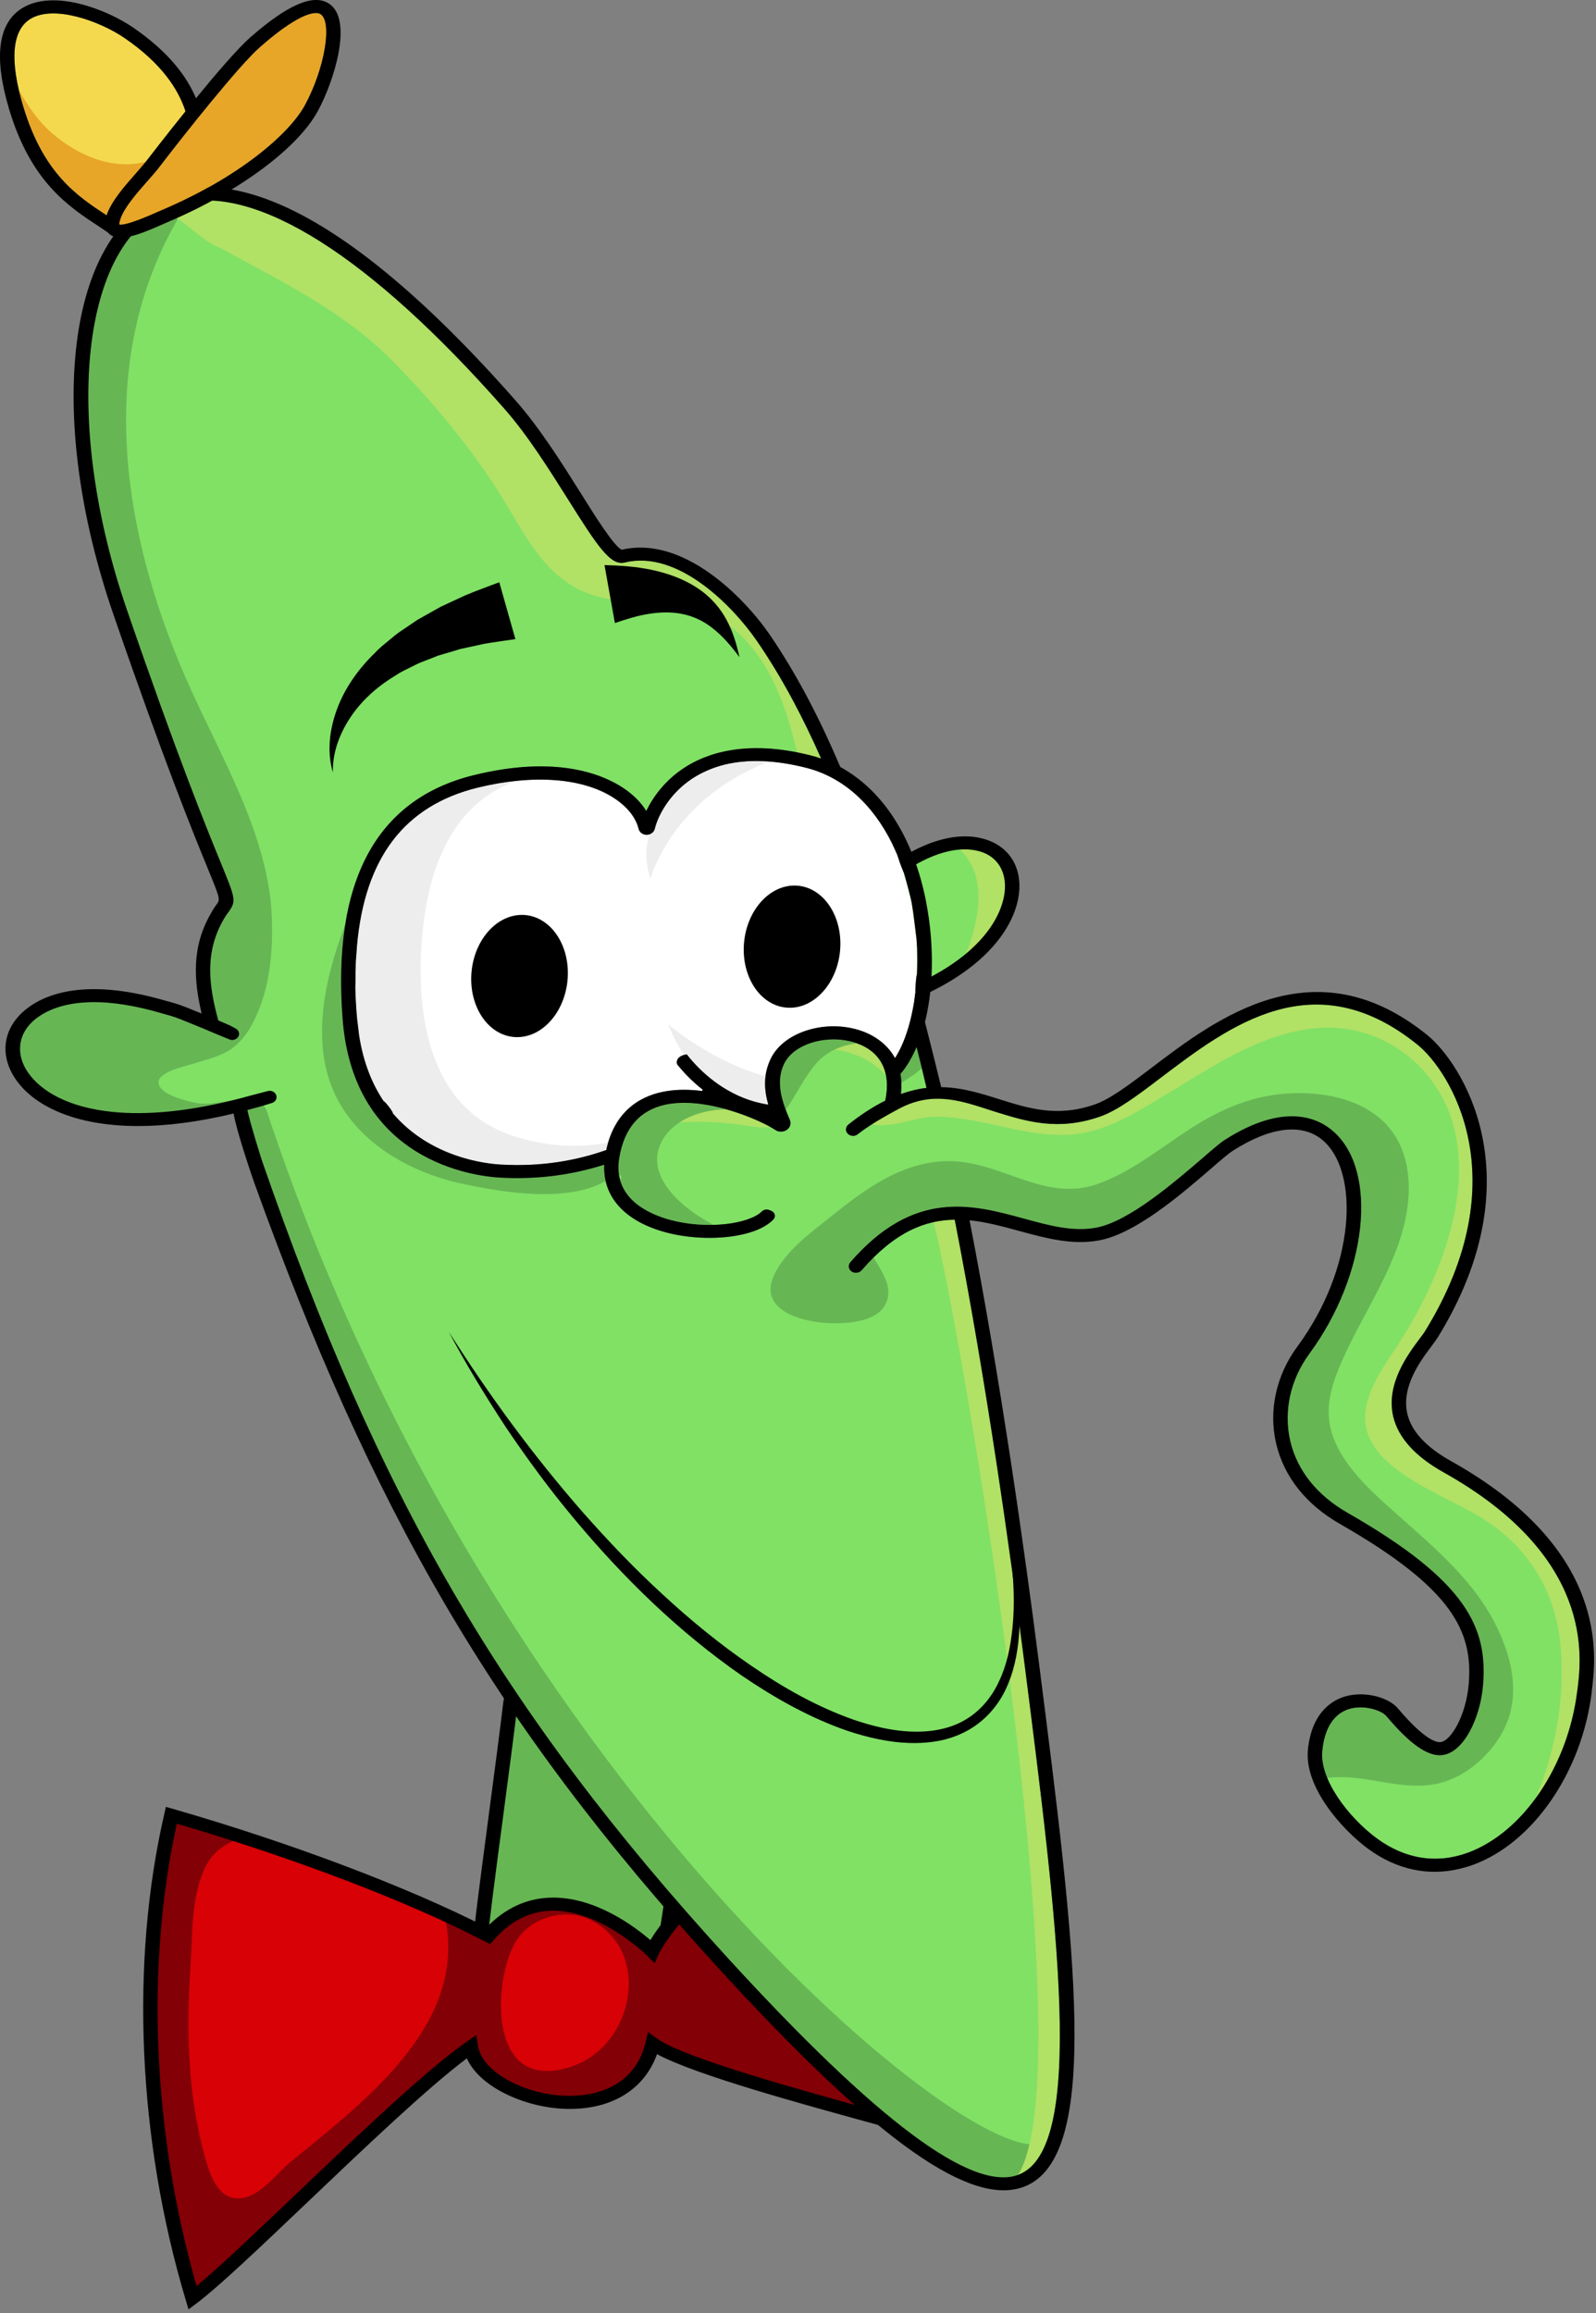 <svg width="49" height="71" viewBox="0 0 49 71" fill="none" xmlns="http://www.w3.org/2000/svg">
<rect x="0" y="0" width="49" height="71" fill="#808080" stroke="none"/>
<path d="M14.735 59.643C14.731 59.743 14.737 59.857 14.819 59.926C14.881 59.979 14.972 59.992 15.057 60.003C16.766 60.212 18.475 60.422 20.184 60.632C20.625 58.789 20.826 56.9 20.782 55.016C20.772 54.567 20.723 54.068 20.354 53.768C20.178 53.625 19.951 53.547 19.73 53.473C18.877 53.186 18.024 52.898 17.171 52.611C16.368 52.341 15.755 51.479 15.659 52.303C15.434 54.223 14.766 58.95 14.735 59.643Z" fill="#67B654"/>
<path d="M14.966 59.651C14.961 59.754 14.977 59.777 14.98 59.781C14.996 59.792 15.068 59.801 15.095 59.804L20.019 60.409C20.427 58.639 20.612 56.827 20.57 55.02C20.56 54.589 20.51 54.158 20.215 53.917C20.068 53.798 19.861 53.728 19.661 53.661L17.103 52.799C16.798 52.697 16.522 52.519 16.301 52.377C16.175 52.296 16.008 52.188 15.924 52.161C15.913 52.187 15.898 52.235 15.888 52.324C15.795 53.113 15.626 54.395 15.462 55.634C15.226 57.412 14.983 59.251 14.966 59.651ZM20.366 60.855L15.036 60.201C14.945 60.19 14.792 60.172 14.676 60.072C14.51 59.931 14.519 59.724 14.523 59.635V59.635C14.541 59.219 14.775 57.455 15.022 55.587C15.186 54.349 15.355 53.068 15.447 52.282C15.467 52.111 15.519 51.873 15.736 51.785C15.987 51.683 16.239 51.845 16.558 52.05C16.768 52.186 17.007 52.34 17.257 52.424L19.816 53.285C20.044 53.362 20.302 53.449 20.511 53.62C20.931 53.962 21.001 54.491 21.013 55.011C21.057 56.912 20.854 58.817 20.41 60.675L20.366 60.855Z" fill="black"/>
<path d="M14.997 59.411C12.307 58.014 8.538 56.66 5.265 55.715C4.164 60.487 4.557 65.979 5.916 70.527C7.432 69.39 12.391 64.263 14.462 62.829C14.724 64.514 19.329 65.651 20.041 62.727C21.323 63.643 28.386 65.32 30.069 65.898C30.138 64.54 30.187 55.896 30.472 52.108C21.605 56.452 20.03 59.885 20.03 59.885C20.03 59.885 17.13 56.983 14.997 59.411Z" fill="#D80106"/>
<path d="M15.747 59.749C16.185 58.839 17.363 58.513 18.19 58.958C20.015 59.941 19.452 62.778 17.562 63.421C15.039 64.278 15.124 61.042 15.747 59.749ZM5.916 70.527C7.432 69.39 12.391 64.263 14.462 62.829C14.724 64.514 19.329 65.651 20.041 62.727C21.323 63.643 28.386 65.32 30.069 65.898C30.073 65.82 30.077 65.715 30.081 65.591C29.674 65.437 29.269 65.278 28.861 65.124C28.164 64.862 27.44 64.645 26.782 64.306C25.53 63.661 24.829 62.556 24.488 61.319C23.921 59.264 24.201 56.751 25.483 54.905C20.973 57.837 20.03 59.885 20.03 59.885C20.03 59.885 17.13 56.983 14.997 59.411C14.571 59.19 14.117 58.971 13.644 58.754C14.403 62.036 11.346 64.388 8.918 66.354C8.478 66.71 7.938 67.513 7.259 67.472C6.652 67.436 6.428 66.674 6.306 66.247C5.754 64.322 5.718 62.293 5.85 60.321C5.916 59.339 5.86 58.215 6.309 57.298C6.556 56.794 6.98 56.543 7.472 56.392C6.724 56.15 5.982 55.922 5.265 55.715C4.164 60.487 4.557 65.979 5.916 70.527Z" fill="#830006"/>
<path d="M19.897 62.371L20.174 62.569C21.023 63.175 24.658 64.171 27.312 64.898C28.351 65.182 29.271 65.434 29.854 65.616C29.872 65.068 29.89 64.057 29.911 62.831C29.964 59.737 30.044 55.132 30.221 52.457C21.833 56.636 20.246 59.928 20.231 59.961L20.097 60.253L19.862 60.019C19.848 60.005 18.421 58.599 16.917 58.643C16.258 58.663 15.669 58.963 15.166 59.535L15.047 59.67L14.882 59.584C12.537 58.366 9.017 57.023 5.429 55.974C4.469 60.332 4.688 65.471 6.034 70.163C6.733 69.585 7.893 68.481 9.113 67.32C10.995 65.528 13.129 63.496 14.323 62.669L14.624 62.461L14.677 62.801C14.796 63.567 16.051 64.279 17.361 64.325C17.976 64.346 19.444 64.229 19.821 62.683L19.897 62.371ZM30.272 66.183L29.986 66.085C29.467 65.907 28.409 65.617 27.183 65.281C24.575 64.567 21.379 63.692 20.171 63.047C19.777 64.152 18.741 64.774 17.344 64.725C16.119 64.682 14.727 64.065 14.333 63.175C13.129 64.077 11.174 65.939 9.434 67.596C7.975 68.985 6.715 70.184 6.053 70.681L5.788 70.88L5.698 70.579C4.23 65.666 3.992 60.234 5.044 55.674L5.094 55.457L5.328 55.524C8.945 56.567 12.519 57.917 14.941 59.154C15.504 58.571 16.163 58.264 16.904 58.243C18.253 58.204 19.478 59.124 19.967 59.546C20.516 58.655 22.812 55.631 30.362 51.931L30.716 51.758L30.689 52.121C30.494 54.713 30.409 59.602 30.354 62.837C30.328 64.312 30.308 65.477 30.286 65.907L30.272 66.183Z" fill="black"/>
<path d="M44.315 45.19C43.448 44.704 42.929 44.13 42.775 43.483C42.541 42.488 43.221 41.575 43.587 41.085C43.659 40.988 43.721 40.909 43.759 40.845C46.642 36.161 44.498 32.853 43.52 32.066C40.35 29.508 37.743 31.485 35.646 33.074C34.932 33.617 34.313 34.085 33.773 34.274C32.471 34.727 31.489 34.416 30.539 34.119C29.578 33.816 28.672 33.443 27.567 34.051C27.484 34.096 26.788 34.454 26.334 34.815C26.246 34.886 26.111 34.88 26.029 34.8C25.948 34.719 25.953 34.591 26.046 34.518C26.449 34.197 26.823 33.96 27.177 33.785C27.363 32.914 27.051 32.28 26.29 32.017C25.44 31.724 24.384 32.023 24.078 32.644C23.794 33.218 24.014 33.829 24.25 34.377C24.302 34.499 24.249 34.634 24.125 34.7C24.025 34.752 23.903 34.749 23.808 34.687C23.313 34.36 21.658 33.648 20.434 33.908C19.643 34.077 19.165 34.625 19.013 35.538C18.806 36.774 19.898 37.261 20.568 37.443C21.727 37.756 23.011 37.562 23.389 37.185C23.448 37.129 23.535 37.106 23.611 37.139L23.679 37.166C23.794 37.212 23.822 37.344 23.741 37.431C23.547 37.634 23.231 37.782 22.855 37.875C22.139 38.051 21.201 38.031 20.44 37.825C19.181 37.487 18.506 36.738 18.549 35.75C17.642 36.039 16.573 36.215 15.344 36.146C14.6 36.105 10.859 35.676 10.52 31.29C10.194 27.054 11.547 24.532 14.545 23.794C17.086 23.169 18.511 23.772 19.134 24.185C19.441 24.39 19.681 24.632 19.842 24.893C20.043 24.47 20.403 23.971 20.982 23.585C21.666 23.128 22.895 22.689 24.863 23.181C24.982 23.209 25.096 23.246 25.209 23.284C24.646 22.009 24.009 20.8 23.249 19.69C22.504 18.603 20.807 16.867 19.181 17.267C18.745 17.375 18.355 16.788 17.437 15.328C16.856 14.404 16.196 13.354 15.486 12.549C11.373 7.879 7.887 5.671 5.57 6.24C5.384 6.286 5.204 6.351 5.033 6.433C2.448 7.672 1.95 13.076 3.901 18.734C5.469 23.285 6.357 25.451 6.783 26.494C7.231 27.588 7.258 27.654 7.012 27.997C6.973 28.05 6.926 28.116 6.873 28.206C6.244 29.282 6.427 30.356 6.741 31.476C6.895 31.372 7.245 32.063 6.967 31.665C6.965 31.662 6.965 31.659 6.963 31.656C6.483 31.44 6.027 31.264 5.61 31.095C5.366 30.995 5.112 30.934 5.043 30.915C2.791 30.251 1.479 30.617 0.833 31.225C0.309 31.718 0.246 32.407 0.668 33.021C1.421 34.118 3.473 34.954 7.342 33.93C7.346 33.927 7.57 34.913 8.045 35.639C11.464 45.918 15.324 52.427 22.369 60.126C26.945 65.126 29.861 67.297 31.273 66.748C33.35 65.947 32.472 59.057 31.455 51.081C31.023 47.681 30.283 42.412 29.312 37.437C28.405 37.448 27.474 37.812 26.456 38.988C26.381 39.075 26.244 39.094 26.147 39.029C26.048 38.962 26.028 38.834 26.103 38.745C28.061 36.487 29.847 36.971 31.427 37.402C32.207 37.613 32.942 37.814 33.653 37.683C34.655 37.497 36.045 36.295 36.878 35.578C37.204 35.296 37.439 35.093 37.591 34.996C39.431 33.818 40.477 34.321 40.937 34.727C42.325 35.946 41.979 39.139 40.195 41.558C39.614 42.349 39.4 43.323 39.614 44.233C39.825 45.136 40.436 45.899 41.375 46.437C45.037 48.531 45.673 49.959 45.532 51.712C45.454 52.705 44.944 53.81 44.263 53.873C43.825 53.911 43.284 53.531 42.563 52.677C42.416 52.501 41.913 52.332 41.469 52.442C40.968 52.571 40.665 53.021 40.595 53.742C40.511 54.62 41.397 55.783 42.273 56.428C43.142 57.068 44.112 57.217 45.075 56.862C46.766 56.235 48.142 54.196 48.424 51.904L48.432 51.847C48.556 50.839 48.938 47.773 44.315 45.19Z" fill="#80E165"/>
<path d="M8.202 34.134C7.93 33.313 6.788 34.012 6.018 33.85C5.715 33.787 5.143 33.65 4.942 33.401C4.608 32.987 5.478 32.783 5.762 32.696C6.171 32.569 6.619 32.475 6.987 32.265C7.373 32.044 7.624 31.681 7.807 31.311C8.281 30.349 8.385 29.224 8.347 28.182C8.253 25.573 6.705 23.122 5.673 20.742C3.663 16.104 2.864 10.659 5.783 6.197C5.711 6.209 5.64 6.223 5.57 6.24C5.384 6.286 5.204 6.351 5.033 6.433C2.448 7.672 1.95 13.076 3.901 18.734C5.469 23.285 6.357 25.451 6.783 26.494C7.231 27.588 7.258 27.654 7.012 27.997C6.973 28.05 6.926 28.116 6.873 28.206C6.244 29.282 6.427 30.356 6.741 31.476C6.895 31.372 7.245 32.063 6.967 31.665C6.965 31.662 6.965 31.659 6.963 31.656C6.483 31.44 6.027 31.264 5.61 31.095C5.366 30.995 5.112 30.934 5.043 30.915C2.791 30.251 1.479 30.617 0.833 31.225C0.309 31.718 0.246 32.407 0.668 33.021C1.421 34.118 3.473 34.954 7.342 33.93C7.346 33.927 7.57 34.913 8.045 35.639C11.464 45.918 15.324 52.427 22.369 60.126C26.945 65.126 29.861 67.297 31.273 66.748C31.677 66.592 31.968 66.202 32.169 65.621C30.919 67.545 15.179 55.189 8.202 34.134Z" fill="#67B654"/>
<path d="M25.164 28.959C25.008 29.766 24.676 30.54 24.592 31.355C24.744 31.334 24.894 31.313 25.04 31.289C25.146 31.274 25.51 31.204 25.515 31.205C29.2 30.504 30.806 28.849 31.049 27.535C31.186 26.799 30.881 26.2 30.252 25.973C29.477 25.693 28.221 25.914 26.536 27.467C26.484 27.513 26.289 27.676 26.117 27.87C25.822 28.198 25.495 28.551 25.164 28.95C25.163 28.953 25.165 28.956 25.164 28.959Z" fill="#80E165"/>
<path d="M30.252 25.973C29.975 25.873 29.636 25.839 29.24 25.904C30.411 26.665 30.111 28.299 29.499 29.652C30.439 28.973 30.924 28.209 31.049 27.535C31.185 26.799 30.88 26.2 30.252 25.973Z" fill="#B1E165"/>
<path d="M25.37 29.029C25.304 29.361 25.209 29.689 25.117 30.006C25.008 30.385 24.903 30.747 24.842 31.115C24.894 31.108 24.945 31.1 24.997 31.092C25.064 31.082 25.221 31.053 25.335 31.032C25.395 31.021 25.435 31.014 25.464 31.009V31.009C29.065 30.324 30.595 28.748 30.826 27.502C30.945 26.863 30.691 26.349 30.165 26.159C29.654 25.974 28.523 25.917 26.689 27.607L26.654 27.638C26.579 27.703 26.423 27.839 26.284 27.995L26.09 28.21C25.857 28.468 25.616 28.735 25.37 29.029ZM24.34 31.59L24.366 31.335C24.417 30.844 24.555 30.367 24.689 29.905C24.78 29.59 24.874 29.265 24.937 28.943L24.945 28.873L24.982 28.829C25.245 28.512 25.5 28.23 25.747 27.956L25.939 27.743C26.096 27.568 26.265 27.421 26.346 27.35L26.375 27.325C28.386 25.471 29.716 25.565 30.329 25.787C31.06 26.05 31.418 26.733 31.263 27.568C31.008 28.944 29.374 30.674 25.555 31.401L25.503 31.411L25.501 31.41C25.48 31.414 25.453 31.419 25.423 31.425C25.303 31.447 25.136 31.477 25.07 31.487C24.926 31.51 24.773 31.531 24.619 31.552L24.34 31.59Z" fill="black"/>
<path d="M18.608 35.298C18.605 35.322 18.599 35.343 18.593 35.37C18.595 35.346 18.603 35.323 18.606 35.298C17.707 35.615 16.627 35.816 15.371 35.743C14.717 35.709 11.571 35.343 11.021 31.773C11.013 31.692 10.965 31.296 10.96 31.26C10.956 31.207 10.873 30.395 10.917 29.711C10.915 29.647 10.92 29.561 10.924 29.472C10.934 29.378 10.949 29.171 10.957 29.031C11.197 26.328 12.414 24.731 14.658 24.177C16.385 23.755 17.919 23.874 18.87 24.508C19.264 24.77 19.521 25.099 19.604 25.44L19.607 25.449C19.636 25.551 19.735 25.621 19.851 25.623C19.969 25.622 20.073 25.546 20.099 25.441C20.192 25.062 20.524 24.382 21.242 23.904C21.544 23.706 21.875 23.561 22.242 23.469C22.955 23.296 23.793 23.324 24.743 23.565C25.866 23.846 26.781 24.665 27.387 25.889C27.443 26.014 27.506 26.152 27.534 26.212C27.553 26.258 27.571 26.307 27.59 26.355C27.669 26.564 27.725 26.734 27.742 26.78C27.788 26.921 27.944 27.485 27.989 27.72C28.032 27.945 28.111 28.615 28.136 28.822C28.142 28.92 28.15 29.016 28.154 29.112C28.154 29.185 28.162 29.477 28.159 29.537C28.158 29.838 28.141 30.132 28.109 30.414C28.012 31.254 27.792 31.987 27.475 32.477C27.191 31.949 26.68 31.722 26.446 31.642C25.373 31.269 24.076 31.661 23.67 32.477C23.42 32.984 23.456 33.461 23.586 33.905C23.445 33.882 23.305 33.852 23.166 33.813C21.882 33.449 21.473 33.067 21.572 33.448C21.563 33.467 21.566 33.466 21.555 33.486C21.183 33.439 20.81 33.433 20.462 33.49C19.764 33.602 18.888 34.013 18.608 35.298Z" fill="white"/>
<path d="M15.716 34.85C12.893 33.903 12.719 30.508 13.019 28.218C13.255 26.418 14.008 24.607 15.86 23.967C15.474 24.006 15.072 24.076 14.658 24.177C12.414 24.731 11.197 26.328 10.957 29.031C10.949 29.171 10.934 29.378 10.924 29.472C10.92 29.561 10.915 29.647 10.917 29.711C10.873 30.395 10.956 31.207 10.96 31.26C10.965 31.296 11.013 31.692 11.021 31.773C11.571 35.343 14.717 35.709 15.371 35.743C16.627 35.816 17.707 35.615 18.606 35.298C18.603 35.323 18.595 35.346 18.593 35.37C18.599 35.343 18.605 35.322 18.608 35.298C18.625 35.219 18.645 35.143 18.666 35.071C17.703 35.253 16.699 35.18 15.716 34.85Z" fill="#EDEDED"/>
<path d="M23.5 33.035C22.397 32.725 21.37 32.129 20.508 31.44C20.827 32.197 21.274 32.901 21.994 33.407C22.252 33.509 22.632 33.662 23.166 33.813C23.305 33.853 23.445 33.882 23.586 33.905C23.505 33.627 23.46 33.337 23.5 33.035Z" fill="#EDEDED"/>
<path d="M19.962 26.974C20.387 25.728 21.302 24.629 22.506 23.912C22.845 23.711 23.214 23.528 23.6 23.376C23.108 23.339 22.654 23.37 22.243 23.47C21.876 23.562 21.545 23.706 21.243 23.904C20.526 24.383 20.194 25.062 20.101 25.441C20.082 25.517 20.023 25.576 19.947 25.605C19.782 26.081 19.836 26.513 19.962 26.974Z" fill="#EDEDED"/>
<path d="M5.532 6.768C5.923 7.038 6.241 7.385 6.689 7.58C6.697 7.582 6.706 7.583 6.715 7.588C6.726 7.594 6.737 7.6 6.749 7.606C6.753 7.608 6.756 7.61 6.76 7.612C6.766 7.614 6.769 7.618 6.774 7.62C8.674 8.656 10.538 9.551 12.038 11.069C13.319 12.364 14.497 13.785 15.436 15.304C16.259 16.634 16.902 18.112 18.757 18.398C20.182 18.617 21.59 18.412 22.686 19.448C23.742 20.446 24.146 21.773 24.472 23.092C24.599 23.117 24.729 23.146 24.863 23.179C24.982 23.208 25.096 23.244 25.209 23.283C24.646 22.008 24.009 20.799 23.249 19.688C22.504 18.601 20.807 16.866 19.181 17.266C18.745 17.373 18.355 16.786 17.436 15.327C16.856 14.402 16.196 13.353 15.485 12.547C11.373 7.878 7.886 5.669 5.57 6.239C5.384 6.285 5.204 6.35 5.033 6.431C4.996 6.449 4.96 6.471 4.924 6.491C5.137 6.547 5.34 6.635 5.532 6.768Z" fill="#B1E165"/>
<path d="M31.255 66.751C31.26 66.749 31.265 66.748 31.27 66.747C33.347 65.945 32.469 59.056 31.452 51.079C31.02 47.679 30.28 42.411 29.309 37.435C29.094 37.438 28.878 37.461 28.66 37.51C29.467 40.536 33.377 63.394 31.255 66.751Z" fill="#B1E165"/>
<path d="M19.238 34.821C19.913 34.506 20.694 34.425 21.453 34.43C21.863 34.433 22.272 34.46 22.678 34.515C22.959 34.553 23.331 34.631 23.652 34.593C23.027 34.242 21.551 33.669 20.433 33.906C19.878 34.025 19.481 34.334 19.238 34.821Z" fill="#B1E165"/>
<path d="M27.191 33C27.098 32.533 26.791 32.192 26.283 32.016C25.753 31.833 25.142 31.881 24.684 32.094C24.929 32.104 25.174 32.136 25.402 32.183C25.416 32.185 25.427 32.191 25.437 32.197C26.12 32.237 26.768 32.529 27.191 33Z" fill="#B1E165"/>
<path d="M42.773 43.482C42.539 42.488 43.219 41.575 43.586 41.084C43.657 40.988 43.719 40.908 43.757 40.845C46.64 36.161 44.496 32.852 43.518 32.065C40.348 29.507 37.741 31.485 35.644 33.074C34.93 33.617 34.311 34.085 33.771 34.274C32.469 34.727 31.487 34.416 30.537 34.118C29.576 33.815 28.67 33.442 27.565 34.05C27.506 34.082 27.141 34.271 26.771 34.506C27.276 34.608 27.766 34.42 28.276 34.321C28.708 34.237 29.133 34.281 29.566 34.343C30.653 34.497 31.729 34.899 32.845 34.826C33.865 34.76 34.743 34.228 35.573 33.733C36.305 33.297 37.014 32.83 37.772 32.43C38.992 31.784 40.426 31.279 41.84 31.691C43.382 32.14 44.416 33.428 44.693 34.837C44.987 36.33 44.595 37.897 43.992 39.288C43.709 39.939 43.368 40.569 42.982 41.174C42.572 41.817 42.064 42.477 41.934 43.224C41.629 44.973 44.158 45.782 45.443 46.561C46.897 47.441 47.709 48.781 47.892 50.349C48.076 51.938 47.79 53.671 47.154 55.176C47.808 54.273 48.272 53.126 48.422 51.903L48.431 51.847C48.554 50.839 48.936 47.772 44.313 45.19C43.446 44.704 42.927 44.13 42.773 43.482Z" fill="#B1E165"/>
<path d="M36.873 35.578C37.199 35.296 37.434 35.093 37.586 34.996C39.426 33.819 40.473 34.321 40.932 34.727C42.32 35.946 41.974 39.139 40.191 41.558C39.609 42.349 39.395 43.323 39.609 44.233C39.821 45.136 40.431 45.9 41.37 46.437C45.032 48.531 45.668 49.959 45.527 51.712C45.449 52.705 44.939 53.81 44.258 53.873C43.82 53.911 43.279 53.531 42.558 52.677C42.411 52.501 41.909 52.332 41.464 52.442C40.964 52.571 40.66 53.021 40.59 53.742C40.566 53.999 40.626 54.281 40.743 54.567C40.995 54.537 41.258 54.534 41.533 54.56C42.415 54.645 43.343 54.957 44.225 54.721C45.261 54.444 46.131 53.49 46.37 52.557C46.58 51.736 46.38 50.874 46.035 50.106C45.295 48.461 43.903 47.4 42.552 46.177C41.933 45.616 41.313 44.997 40.987 44.25C40.662 43.504 40.783 42.805 41.076 42.069C41.775 40.318 43.076 38.72 43.237 36.818C43.315 35.898 43.107 34.929 42.32 34.287C41.615 33.712 40.63 33.526 39.705 33.553C38.485 33.589 37.465 34.044 36.489 34.679C35.611 35.252 34.773 35.937 33.763 36.317C32.133 36.931 30.84 35.699 29.248 35.641C27.781 35.588 26.578 36.484 25.545 37.312C24.883 37.843 24.107 38.389 23.76 39.151C23.247 40.281 24.784 40.641 25.743 40.614C26.367 40.596 27.161 40.461 27.264 39.783C27.328 39.368 27.036 38.963 26.817 38.596C26.696 38.716 26.574 38.846 26.451 38.988C26.376 39.075 26.239 39.094 26.142 39.029C26.044 38.962 26.024 38.834 26.098 38.745C28.056 36.487 29.842 36.971 31.422 37.402C32.202 37.613 32.937 37.814 33.648 37.683C34.65 37.497 36.04 36.295 36.873 35.578Z" fill="#67B654"/>
<path d="M15.344 36.145C14.599 36.104 10.858 35.675 10.519 31.289C10.436 30.205 10.463 29.234 10.599 28.376C9.871 30.292 9.402 32.584 10.719 34.302C11.545 35.38 12.868 36.059 14.263 36.348C15.524 36.61 17.396 36.916 18.593 36.251C18.556 36.092 18.54 35.924 18.548 35.749C17.641 36.038 16.572 36.214 15.344 36.145Z" fill="#67B654"/>
<path d="M25.063 32.636C25.388 32.262 25.822 32.091 26.298 32.021C26.294 32.02 26.291 32.019 26.287 32.017C25.437 31.724 24.381 32.023 24.075 32.644C23.844 33.112 23.948 33.602 24.121 34.065C24.453 33.596 24.681 33.076 25.063 32.636Z" fill="#67B654"/>
<path d="M22.292 34.05C21.688 33.881 21.012 33.785 20.432 33.908C19.641 34.077 19.163 34.625 19.01 35.538C18.979 35.725 18.98 35.892 19.003 36.046C19.069 36.072 19.111 36.148 19.041 36.203C19.039 36.205 19.037 36.206 19.035 36.207C19.237 36.96 20.033 37.299 20.565 37.443C21.016 37.565 21.485 37.609 21.913 37.597C20.853 37.046 19.678 35.987 20.392 34.905C20.76 34.348 21.539 34.055 22.292 34.05Z" fill="#67B654"/>
<path d="M18.566 35.477C18.578 35.416 18.591 35.358 18.603 35.299L18.601 35.3C18.588 35.357 18.576 35.416 18.566 35.477Z" fill="#80E165"/>
<path d="M28.137 32.141C27.998 32.463 27.834 32.744 27.643 32.962C27.674 33.143 27.683 33.348 27.656 33.579C27.932 33.482 28.194 33.42 28.444 33.391C28.344 32.966 28.242 32.551 28.137 32.141Z" fill="#80E165"/>
<path d="M28.299 32.787C28.246 32.57 28.192 32.354 28.137 32.141C27.998 32.463 27.834 32.744 27.643 32.962C27.658 33.047 27.667 33.139 27.67 33.236C27.895 33.091 28.119 32.958 28.299 32.787Z" fill="#67B654"/>
<path d="M18.878 19.123C19.221 19.006 19.573 18.894 19.92 18.841C20.266 18.787 20.611 18.776 20.949 18.845C21.286 18.91 21.619 19.067 21.912 19.308C22.208 19.545 22.467 19.851 22.703 20.171C22.62 19.794 22.512 19.413 22.314 19.04C22.12 18.668 21.811 18.307 21.397 18.039C20.986 17.768 20.499 17.595 20.013 17.491C19.524 17.387 19.042 17.358 18.559 17.343L18.878 19.123Z" fill="black"/>
<path d="M15.329 17.87C14.979 18.004 14.63 18.127 14.289 18.271L13.783 18.505L13.532 18.622L13.289 18.758L12.807 19.03L12.349 19.341C12.195 19.438 12.056 19.56 11.915 19.676C11.774 19.791 11.634 19.905 11.51 20.039C10.992 20.541 10.578 21.134 10.344 21.773C10.11 22.407 10.037 23.09 10.22 23.709C10.204 23.072 10.446 22.469 10.796 21.962C11.148 21.453 11.627 21.039 12.166 20.718C12.293 20.631 12.438 20.562 12.58 20.493C12.722 20.423 12.857 20.349 13.011 20.295L13.454 20.122L13.917 19.985L14.145 19.916L14.384 19.865L14.857 19.762C15.177 19.704 15.505 19.666 15.823 19.616L15.329 17.87Z" fill="black"/>
<path d="M48.433 51.845L48.424 51.901C48.144 54.194 46.767 56.23 45.077 56.86C44.115 57.215 43.144 57.064 42.273 56.426C41.399 55.78 40.511 54.618 40.597 53.74C40.668 53.017 40.969 52.568 41.47 52.439C41.916 52.329 42.417 52.498 42.564 52.672C43.286 53.529 43.825 53.908 44.264 53.87C44.947 53.806 45.456 52.7 45.533 51.71C45.673 49.957 45.036 48.528 41.377 46.434C40.436 45.896 39.826 45.133 39.614 44.231C39.401 43.32 39.615 42.346 40.196 41.554C41.98 39.136 42.327 35.944 40.937 34.726C40.477 34.317 39.432 33.815 37.591 34.993C37.443 35.091 37.206 35.295 36.882 35.577C36.045 36.292 34.658 37.493 33.654 37.68C32.942 37.814 32.207 37.613 31.427 37.399C29.849 36.968 28.061 36.485 26.105 38.742C26.029 38.832 26.047 38.961 26.148 39.027C26.242 39.091 26.381 39.073 26.456 38.986C27.475 37.809 28.404 37.447 29.312 37.436C30.284 42.409 31.022 47.679 31.456 51.079C32.472 59.053 33.35 65.946 31.275 66.745C29.863 67.293 26.946 65.123 22.369 60.123C15.329 52.427 11.607 45.885 8.053 35.653C8.015 35.546 7.676 34.46 7.595 34.071L7.611 34.066L7.614 34.065C7.637 34.059 7.667 34.05 7.703 34.041C7.828 34.007 8.006 33.959 8.07 33.939C8.163 33.912 8.255 33.883 8.348 33.854C8.457 33.821 8.515 33.716 8.482 33.618C8.48 33.616 8.48 33.614 8.48 33.614C8.446 33.513 8.33 33.458 8.22 33.487C7.98 33.549 7.607 33.649 7.575 33.657C7.512 33.675 7.471 33.685 7.446 33.693C5.808 34.126 4.487 34.231 3.455 34.127C2.108 33.991 1.259 33.498 0.857 32.913C0.49 32.381 0.543 31.785 0.992 31.361C1.277 31.096 1.84 30.759 2.883 30.758C3.435 30.757 4.126 30.853 4.979 31.104L5.025 31.117C5.122 31.143 5.327 31.198 5.52 31.275L5.789 31.383C5.963 31.453 6.14 31.525 6.32 31.6C6.41 31.643 6.837 31.817 7.045 31.903C7.119 31.933 7.202 31.923 7.264 31.875C7.267 31.873 7.269 31.869 7.272 31.867C7.376 31.785 7.358 31.634 7.239 31.57L7.064 31.476C6.939 31.419 6.821 31.37 6.702 31.32C6.412 30.255 6.273 29.229 6.875 28.202C6.928 28.112 6.972 28.046 7.014 27.996C7.259 27.652 7.233 27.587 6.784 26.493C6.356 25.449 5.469 23.281 3.902 18.732C1.952 13.073 2.446 7.671 5.035 6.429C5.206 6.347 5.387 6.283 5.571 6.239C7.888 5.668 11.375 7.876 15.487 12.547C16.197 13.351 16.856 14.403 17.438 15.324C18.356 16.785 18.747 17.373 19.182 17.265C20.807 16.865 22.505 18.6 23.248 19.687C24.012 20.798 24.647 22.009 25.21 23.28C25.097 23.243 24.983 23.207 24.866 23.179C22.897 22.687 21.666 23.125 20.981 23.582C20.404 23.967 20.046 24.467 19.842 24.89C19.682 24.63 19.442 24.388 19.133 24.183C18.511 23.77 17.086 23.165 14.547 23.791C11.548 24.529 10.196 27.051 10.519 31.286C10.861 35.672 14.6 36.101 15.344 36.144C16.574 36.214 17.643 36.037 18.55 35.748C18.506 36.735 19.183 37.484 20.44 37.823C21.204 38.029 22.142 38.049 22.856 37.873C23.233 37.782 23.548 37.632 23.744 37.43C23.826 37.342 23.796 37.21 23.679 37.164L23.613 37.137C23.537 37.103 23.45 37.127 23.39 37.181C23.011 37.56 21.728 37.753 20.57 37.441C19.9 37.256 18.805 36.771 19.013 35.536C19.166 34.621 19.643 34.074 20.435 33.904C21.659 33.647 23.314 34.358 23.811 34.684C23.904 34.746 24.026 34.748 24.123 34.697C24.252 34.63 24.302 34.496 24.25 34.373C24.015 33.826 23.796 33.215 24.078 32.641C24.385 32.019 25.442 31.723 26.293 32.016C27.051 32.28 27.363 32.91 27.178 33.782C26.824 33.958 26.452 34.194 26.047 34.514C25.955 34.59 25.948 34.718 26.03 34.797C26.111 34.878 26.244 34.883 26.333 34.813C26.788 34.452 27.487 34.093 27.566 34.047C28.671 33.441 29.578 33.812 30.539 34.117C31.492 34.413 32.472 34.725 33.774 34.27C34.316 34.081 34.933 33.615 35.649 33.07C37.745 31.482 40.351 29.503 43.52 32.064C44.5 32.85 46.641 36.16 43.76 40.842C43.723 40.906 43.662 40.985 43.59 41.082C43.221 41.575 42.541 42.484 42.775 43.479C42.931 44.128 43.449 44.7 44.316 45.186C48.938 47.769 48.558 50.838 48.433 51.845ZM28.14 32.138C28.245 32.549 28.348 32.965 28.447 33.39C28.199 33.417 27.937 33.482 27.66 33.577C27.686 33.346 27.678 33.139 27.647 32.961C27.838 32.742 28 32.462 28.14 32.138ZM27.391 25.889C27.447 26.013 27.51 26.153 27.538 26.212C27.54 26.218 27.543 26.227 27.547 26.235C27.581 26.339 27.657 26.591 27.715 26.692C27.728 26.731 27.74 26.764 27.747 26.779C27.792 26.921 27.948 27.485 27.992 27.719C28.035 27.945 28.113 28.614 28.139 28.822C28.145 28.919 28.153 29.015 28.157 29.112C28.159 29.185 28.165 29.476 28.162 29.538C28.162 29.663 28.156 29.787 28.152 29.91C28.129 29.889 28.088 30.444 28.106 30.465C28.005 31.282 27.79 31.995 27.479 32.476C27.194 31.95 26.683 31.721 26.45 31.641C25.377 31.269 24.079 31.662 23.673 32.477C23.423 32.984 23.46 33.459 23.588 33.904C23.449 33.882 23.308 33.851 23.17 33.813C22.224 33.544 21.516 32.911 21.087 32.361C20.9 32.377 20.736 32.492 20.787 32.666C20.993 32.923 21.255 33.197 21.575 33.447C21.568 33.466 21.57 33.466 21.559 33.485C21.186 33.438 20.812 33.432 20.466 33.49C19.766 33.601 18.891 34.013 18.613 35.297C18.61 35.318 18.603 35.336 18.598 35.36C18.6 35.34 18.608 35.318 18.61 35.298C17.711 35.615 16.63 35.816 15.373 35.742C14.913 35.718 13.214 35.528 12.06 34.168C12.082 34.133 11.8 33.776 11.782 33.801C11.43 33.278 11.155 32.616 11.025 31.772C11.017 31.691 10.968 31.295 10.963 31.258C10.961 31.222 10.918 30.798 10.909 30.311C10.913 30.221 10.918 30 10.916 29.818C10.916 29.782 10.918 29.746 10.92 29.71C10.919 29.645 10.923 29.561 10.927 29.473C10.937 29.377 10.951 29.171 10.96 29.031C11.201 26.328 12.417 24.73 14.662 24.176C16.388 23.753 17.924 23.874 18.873 24.508C19.268 24.769 19.524 25.099 19.607 25.438L19.61 25.449C19.64 25.551 19.738 25.621 19.854 25.623C19.972 25.622 20.077 25.546 20.104 25.44C20.195 25.06 20.528 24.383 21.245 23.902C21.548 23.705 21.877 23.561 22.245 23.469C22.957 23.295 23.796 23.323 24.747 23.564C25.869 23.845 26.784 24.665 27.391 25.889ZM43.209 43.398C43.014 42.568 43.602 41.779 43.956 41.309C44.036 41.202 44.101 41.111 44.148 41.038C47.169 36.124 44.862 32.607 43.814 31.763C40.358 28.974 37.352 31.255 35.36 32.769C34.679 33.285 34.09 33.731 33.615 33.897C32.467 34.297 31.6 34.026 30.684 33.739C30.113 33.558 29.536 33.377 28.896 33.367C28.819 33.035 28.426 31.469 28.398 31.37C28.614 30.505 28.671 29.456 28.543 28.383C28.516 28.131 28.441 27.712 28.428 27.65C28.041 25.696 27.102 24.253 25.799 23.541C25.186 22.099 24.486 20.729 23.629 19.475C22.818 18.299 20.958 16.433 19.09 16.873C18.861 16.779 18.285 15.867 17.825 15.127C17.235 14.189 16.565 13.128 15.834 12.298C9.949 5.616 6.598 5.226 4.829 6.075C2.013 7.424 1.434 12.916 3.479 18.85C5.052 23.41 5.938 25.584 6.369 26.631C6.768 27.604 6.768 27.604 6.64 27.773C6.594 27.837 6.543 27.908 6.485 28.017C5.874 29.054 5.949 30.091 6.191 31.107C6.117 31.078 6.043 31.046 5.968 31.018L5.703 30.911C5.48 30.82 5.256 30.761 5.148 30.732L5.113 30.723C2.425 29.931 1.178 30.61 0.674 31.085C0.077 31.648 0.003 32.428 0.481 33.125C1.021 33.913 2.249 34.561 4.246 34.561C5.083 34.561 6.058 34.444 7.172 34.177C7.264 34.733 7.769 36.2 7.801 36.288C11.395 46.254 15.064 52.767 22.032 60.381C26.694 65.476 29.559 67.589 31.251 67.174C31.317 67.158 31.382 67.138 31.445 67.114C33.827 66.196 33.022 59.837 31.897 51.034C31.465 47.649 30.731 42.416 29.767 37.453C30.273 37.504 30.784 37.642 31.299 37.783C32.099 38.001 32.923 38.225 33.744 38.07C34.866 37.865 36.26 36.661 37.185 35.865C37.469 35.616 37.724 35.4 37.849 35.32C39.017 34.573 40.005 34.461 40.63 35.014C41.734 35.983 41.627 38.893 39.829 41.332C39.179 42.213 38.942 43.3 39.181 44.31C39.421 45.325 40.096 46.176 41.137 46.772C44.611 48.761 45.222 50.078 45.093 51.68C45.013 52.637 44.553 53.441 44.22 53.47C44.1 53.482 43.734 53.401 42.917 52.434C42.655 52.119 41.969 51.899 41.346 52.054C40.95 52.157 40.274 52.51 40.155 53.705C40.043 54.853 41.196 56.146 41.996 56.739C42.877 57.386 43.854 57.595 44.84 57.352C44.973 57.319 45.107 57.28 45.243 57.229C47.078 56.55 48.569 54.378 48.867 51.946L48.871 51.892C49.008 50.819 49.412 47.562 44.55 44.845C43.789 44.42 43.336 43.935 43.209 43.398Z" fill="black"/>
<path d="M0.713 3.26C1.332 5.32 2.358 6.008 3.273 6.607C3.417 6.178 3.819 5.722 4.173 5.319C4.315 5.158 4.448 5.004 4.55 4.871C4.593 4.815 5.091 4.167 5.696 3.417C5.479 2.746 4.97 1.947 3.81 1.157C3.08 0.66 1.664 0.134 0.935 0.58C0.365 0.929 0.29 1.855 0.713 3.26Z" fill="#F4D94E"/>
<path d="M1.572 4.065C1.152 3.695 0.849 3.238 0.582 2.768C0.619 2.924 0.663 3.088 0.714 3.26C1.334 5.32 2.36 6.008 3.275 6.607C3.418 6.178 3.821 5.722 4.175 5.319C4.285 5.193 4.39 5.072 4.48 4.962C3.432 5.244 2.334 4.738 1.572 4.065Z" fill="#E7A628"/>
<path d="M3.654 6.889C3.829 6.951 4.567 6.627 4.81 6.519C4.877 6.49 4.938 6.463 4.993 6.439C7.352 5.433 8.887 4.101 9.358 3.227C9.962 2.113 10.208 0.679 9.839 0.435C9.639 0.306 9.047 0.503 7.974 1.448C7.332 2.013 5.687 4.084 4.909 5.1C4.799 5.245 4.66 5.402 4.513 5.569C4.185 5.942 3.81 6.369 3.692 6.723C3.654 6.835 3.66 6.883 3.654 6.889Z" fill="#E7A628"/>
<path d="M10.102 0.112C10.853 0.604 10.252 2.497 9.762 3.402C9.142 4.547 7.347 5.879 5.186 6.801C5.134 6.824 5.075 6.849 5.01 6.878C4.641 7.041 4.311 7.18 4.033 7.248C3.753 7.317 3.528 7.315 3.372 7.193C3.348 7.176 3.329 7.156 3.31 7.134C3.221 7.073 3.127 7.011 3.032 6.947C2.103 6.339 0.949 5.578 0.284 3.365C-0.2 1.757 -0.065 0.707 0.685 0.248C1.654 -0.345 3.278 0.294 4.075 0.837C5.175 1.587 5.736 2.346 6.017 3.016C6.633 2.262 7.293 1.494 7.67 1.16C8.828 0.141 9.624 -0.202 10.102 0.112ZM9.843 0.435C9.644 0.306 9.051 0.503 7.979 1.448C7.336 2.013 5.691 4.084 4.913 5.1C4.804 5.245 4.665 5.401 4.517 5.569C4.189 5.942 3.815 6.368 3.696 6.723C3.659 6.834 3.664 6.883 3.659 6.888C3.834 6.951 4.572 6.626 4.815 6.519C4.882 6.49 4.942 6.463 4.997 6.439C7.357 5.433 8.891 4.1 9.363 3.227C9.967 2.113 10.212 0.678 9.843 0.435ZM3.272 6.608C3.416 6.178 3.818 5.722 4.172 5.319C4.314 5.158 4.447 5.005 4.549 4.871C4.592 4.815 5.09 4.168 5.695 3.417C5.477 2.746 4.969 1.947 3.809 1.157C3.078 0.66 1.663 0.135 0.934 0.58C0.364 0.93 0.289 1.855 0.711 3.26C1.331 5.321 2.357 6.008 3.272 6.608Z" fill="black"/>
<path d="M13.779 40.876C15.008 42.813 16.37 44.676 17.897 46.419C18.664 47.288 19.465 48.13 20.326 48.919C21.182 49.713 22.091 50.459 23.065 51.125C24.035 51.791 25.076 52.383 26.199 52.779C26.761 52.971 27.345 53.117 27.933 53.145C28.518 53.173 29.114 53.084 29.602 52.804C30.091 52.528 30.456 52.086 30.679 51.587C30.915 51.091 31.023 50.543 31.081 49.996C31.198 48.895 31.062 47.777 30.882 46.675C31.16 47.762 31.342 48.879 31.297 50.01C31.264 50.573 31.177 51.144 30.949 51.685C30.733 52.226 30.341 52.735 29.789 53.066C29.514 53.231 29.205 53.351 28.886 53.418C28.566 53.485 28.239 53.505 27.916 53.496C27.269 53.475 26.646 53.328 26.051 53.134C24.866 52.729 23.795 52.12 22.797 51.444C20.813 50.07 19.116 48.399 17.624 46.61C16.875 45.715 16.19 44.78 15.544 43.825C14.913 42.862 14.312 41.884 13.779 40.876Z" fill="black"/>
<path d="M17.427 30.051C17.345 31.086 16.619 31.882 15.803 31.83C14.988 31.777 14.393 30.896 14.474 29.862C14.555 28.827 15.282 28.031 16.098 28.083C16.913 28.136 17.508 29.017 17.427 30.051Z" fill="black"/>
<path d="M25.794 29.15C25.712 30.184 24.986 30.981 24.171 30.928C23.355 30.876 22.76 29.995 22.841 28.96C22.923 27.926 23.649 27.13 24.465 27.182C25.28 27.234 25.875 28.116 25.794 29.15Z" fill="black"/>
</svg>

